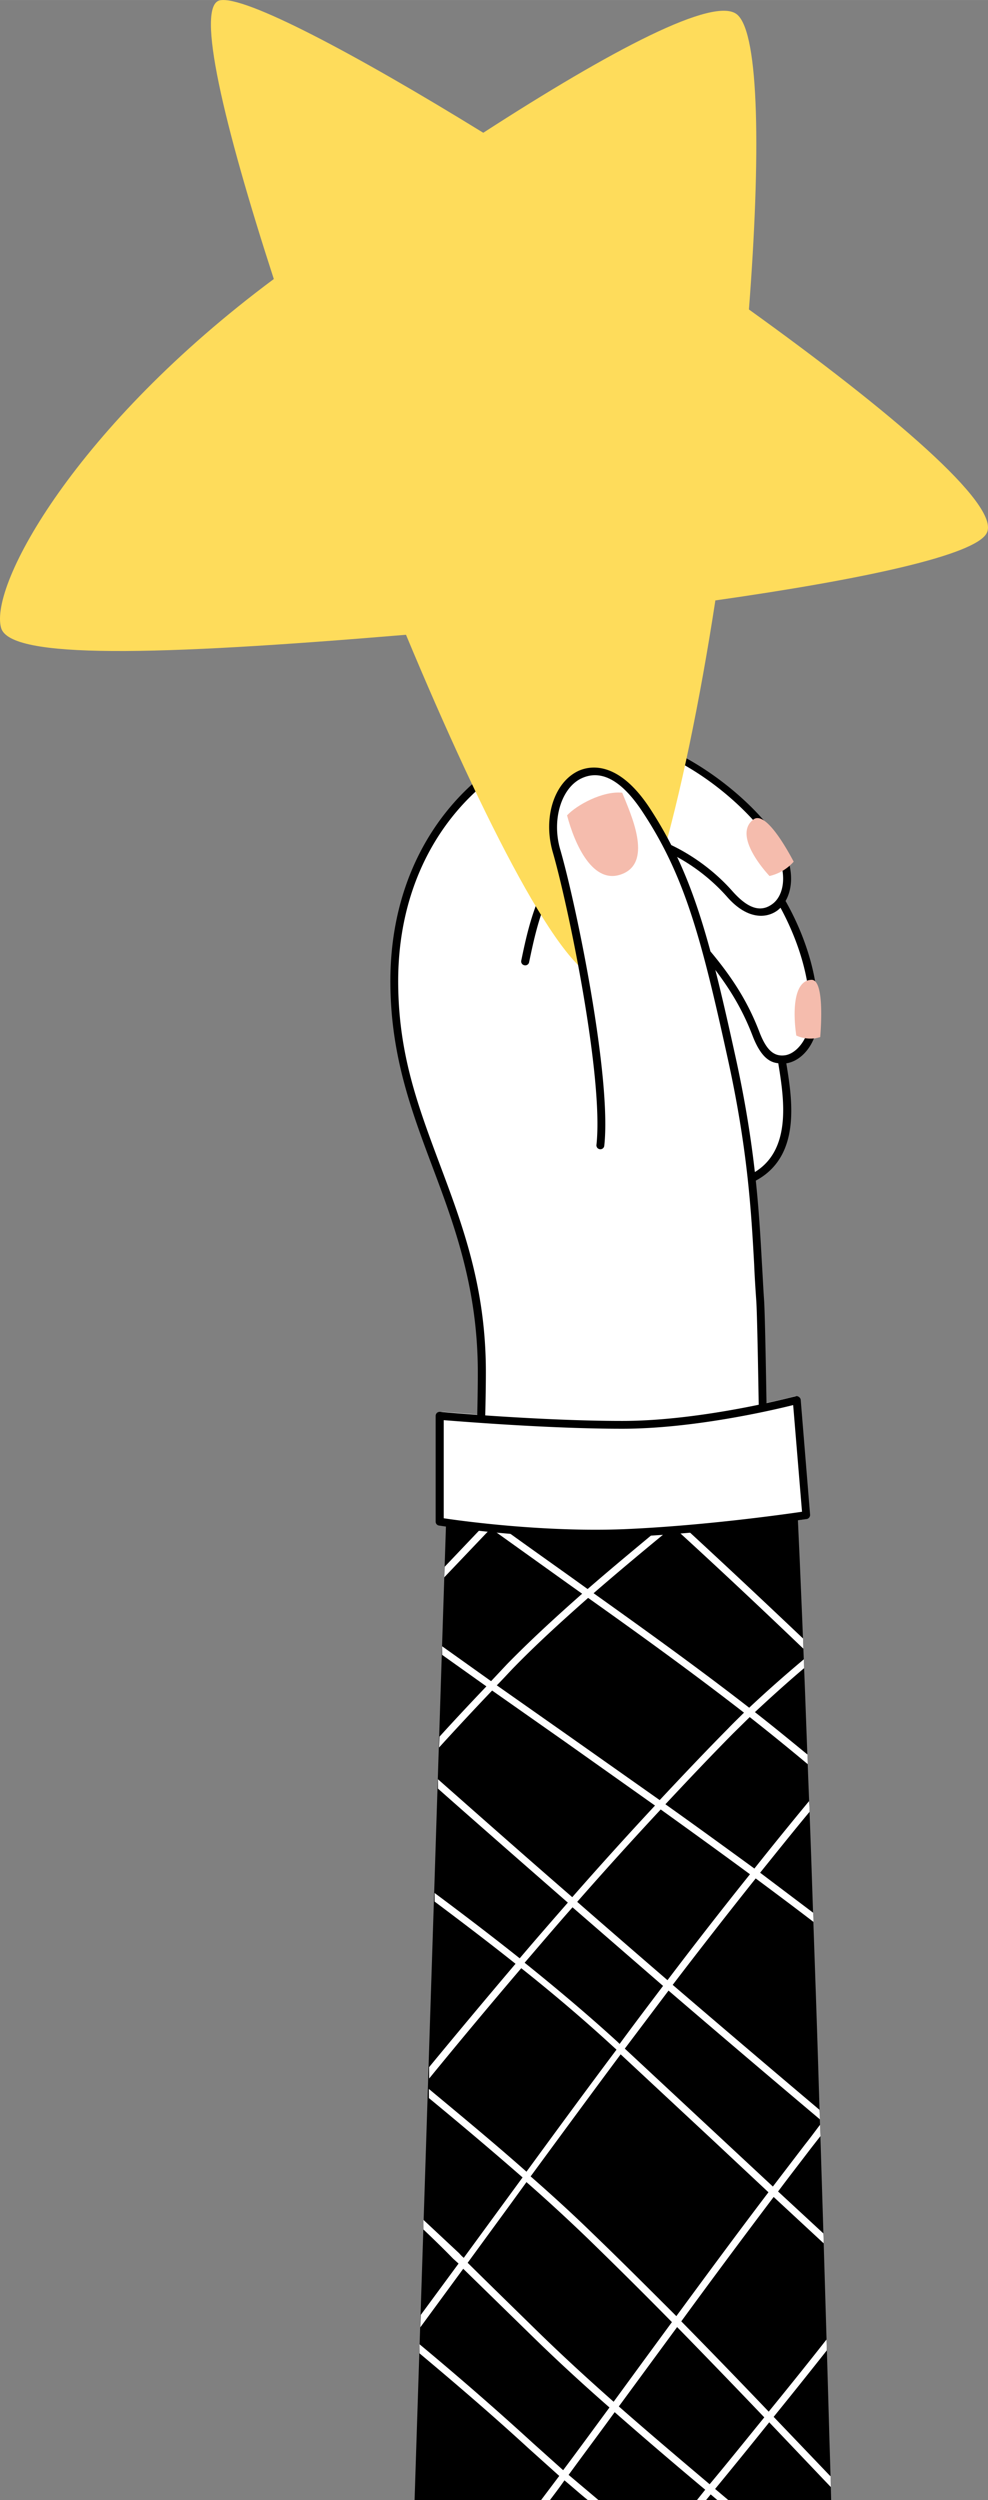 <svg xmlns="http://www.w3.org/2000/svg" width="379.7" height="960.7" viewBox="-0.033 -0.013 379.712 960.713" style=""><rect x="-0.033" y="-0.013" width="379.712" height="960.713" fill="#808080" stroke="none"/><g><title>rating10_351063802</title><g data-name="Layer 2"><path d="M164.7 827.8l.9-29.1.2-4.4.4-13.6 1.7-51.8V725l1.5-46.9.2-6.6v-1l1.6-48.5 1.1-35.4-2.6-.4a1.4 1.4 0 0 1-1.3-1.5V544a1.6 1.6 0 0 1 .5-1.1 1.5 1.5 0 0 1 1.1-.4l14.2 1.1c.2-6.6.3-12.1.3-16.4 0-32.1-8.8-55.7-17.2-78.5s-16-43-16.2-70.7c-.3-55.2 34.5-88.6 67-96.1 27.8-6.5 59.9 15.5 75.3 33.5 4.2 2.9 9.1 11.5 11.3 15.7l-1.5 1.5c1.1 5.4.4 10.1-1.6 13.6l.3.3a99.8 99.8 0 0 1 10.9 30.6c3.1 2.9 2.4 15.9 2 21.4a9.2 9.2 0 0 1-2.5.6c-2.1 4.9-6 8.7-10.4 9.4 2.3 14.4 5.6 35.8-11.6 45.2 1.2 12.1 1.8 22.5 2.3 31.9.3 4.8.5 9.4.8 13.7s.6 17.8 1 39.8c6.7-1.4 10.9-2.5 11-2.6a1.9 1.9 0 0 1 1.3.2 1.4 1.4 0 0 1 .6 1.2L311 582a1.7 1.7 0 0 1-1.3 1.7l-3.4.5c.5 11.9 1.1 24.8 1.6 38.5.2 3.1.3 6.3.4 9.5 0 .4.1.8.1 1.3.5 13 1 26.7 1.5 40.7.1 1.3.1 2.5.2 3.7v.4c.1 4.6.3 9.2.5 13.8 0 1.2.1 2.5.1 3.7.4 9.6.7 19.2 1 28.9.2 3.4.3 6.9.4 10.3 0 1.1.1 2.3.1 3.4.5 14.1.9 28.3 1.4 42.3l.9 30c.1 1.2.1 2.4.2 3.7l.3 10.8c.6 19.4 1.2 38.2 1.7 55.9s1 33.2 1.4 47.9c.2 7.9.4 15.5.6 22.5.1 1.4.1 2.8.2 4.2a.1.1 0 0 1-.1-.1c.1 1.8.1 3.5.2 5.1H160.5l.9-28 1.2-38.9v-4.3l.2-6.1.9-26.7V853z" fill="#fff"></path><path d="M217.6 281.9c-32.8 7.6-68 40.9-67.6 96.1.2 27.7 8 48.6 16.3 70.7s17.3 46.4 17.3 78.5c.1 56.3-14.1 333.7-20.3 433.5h3.1c6.1-100 20.3-377.2 20.3-433.5 0-32.7-9-56.5-17.6-79.5S153.2 405.2 153 378c-.4-53.6 33.6-85.9 65.3-93.1s66.5 21.3 78.2 39.2c6.4 9.8 5.3 19.5.4 23.2s-9.9 1.3-15.3-4.7c-14.8-16.9-38.4-26.8-51.5-21.8-21.4 8.4-26.5 32.4-29.8 48.3a1.5 1.5 0 0 0 1.2 1.8 1.5 1.5 0 0 0 1.8-1.1c3.4-16.2 8-38.4 27.9-46.1 10.5-4.1 32.8 3.5 48.2 20.9 7.7 8.8 15.1 8.4 19.4 5.2 5.8-4.5 7.9-15.6.2-27.4-12-18.5-49.6-47.9-81.4-40.5z"></path><path d="M287.8 118.9c4.5-58.5 4.1-105.9-4.5-113.3S234.9 19.2 185.7 51C136.2 20.5 94-1.8 84.5.1S86 48 105.2 107.2C29.2 163.7-4.3 224.8.4 241.3c3.5 12 58.9 10.7 155.6 2.6 30 72 60.8 132.1 74.8 132s32.2-67.7 44.1-145.2c56.9-8.1 100-17.4 104.3-25.9 5.5-10.7-37-46.8-91.4-85.9z" fill="#fedc5b"></path><path d="M289.5 314.9c-6.6 5 .7 15.7 6.2 21.7a17.7 17.7 0 0 0 9.3-5.5c-3-5.7-11-19.7-15.5-16.2z" fill="#f5bcad"></path><path d="M280.9 405.3c-9.8-44.6-16.4-69.2-32.4-93.8-20.2-30.9-41.6-8.4-34.7 15.5 6 20.5 19.8 86.8 16.9 113.1l63.6 520.6h3.5c-1-104.9-4.3-443.3-5.7-461.3-1.6-21.4-1.2-49.1-11.2-94.1z" fill="#fff"></path><path d="M292.8 485.6c-1.1-19.9-2.4-44.6-10.4-80.6-10-45.5-16.5-69.6-32.6-94.3-12.3-18.8-23.3-16.4-27.5-14.5-9.4 4.4-13.7 18-9.9 31.2 6.1 21.1 19.6 86.8 16.8 112.5a1.5 1.5 0 0 0 1.4 1.7 1.5 1.5 0 0 0 1.6-1.3c2.9-26.2-10.7-92.4-16.9-113.8-3.4-11.5.4-23.9 8.3-27.5s15.9 1.5 23.6 13.4c15.9 24.2 22.3 48.1 32.2 93.2 8 35.9 9.3 60.4 10.4 80.1.2 4.9.5 9.5.8 13.8 1.4 17.9 4.7 356.3 5.6 461.2h3.1c-1-104.9-4.3-443.5-5.7-461.4-.3-4.3-.5-8.9-.8-13.7z"></path><path d="M300.1 345.9a1.5 1.5 0 0 0-.6 2.1c8.5 15.4 12.7 31.8 11.5 45.1-.5 6.1-4.9 11.8-9.4 12.4s-7.2-2.5-9.6-8.5c-4.2-11.1-9.8-20.4-18.8-31.2a1.5 1.5 0 0 0-2.3 1.9c8.7 10.5 14.2 19.6 18.3 30.3s8.7 10.6 11.6 10.6h1.2c6.1-.8 11.4-7.4 12.1-15.1 1.2-13.9-3.1-31-12-46.9a1.5 1.5 0 0 0-2-.7z"></path><path d="M300.4 407a1.5 1.5 0 0 0-1.3 1.7c2.2 13.6 5.5 34.2-10.5 42.5a1.6 1.6 0 0 0 .7 2.9l.7-.2c18-9.3 14.5-31.2 12.1-45.7a1.4 1.4 0 0 0-1.7-1.2z"></path><path d="M317.1 881.1c-.5-17.7-1.1-36.5-1.7-55.8-.5-14.7-.9-29.6-1.4-44.6-.6-18.6-1.3-37.4-1.9-56-.5-15.7-1.1-31.2-1.7-46.4-.7-19.4-1.4-38.1-2.1-55.6-1.3-31.8-2.6-59.8-3.9-81.1-60.4 20-131.7 3.5-131.7 3.5l-2.5 76.9-1.8 56.1-1.5 46.9-1.8 55.7-1.5 47.1-1.8 55.6-1.6 49.3-.9 28h160.1c-.2-9.6-.6-20.2-.9-31.7-.4-14.7-.9-30.8-1.4-47.9z"></path><path d="M319 951.4l-21.7-22.7q10.3-12.7 20.4-25.5c0-1.4 0-2.8-.1-4.2-7.3 9.3-14.7 18.5-22.2 27.7q-16.6-17.4-33.6-34.7c11.6-15.9 23.5-31.9 35.5-47.8l19.2 17.8c0-1.3 0-2.6-.1-3.8L299 842.1c4.1-5.5 8.3-10.9 12.4-16.3l3.9-5c-.1-1.4-.1-2.9-.2-4.3-1.9 2.5-3.8 5.1-5.8 7.6L297 840.2l-21.8-20.3-35.1-32.7 16.8-22.3q29 24.9 58.2 49.5c-.1-1.3-.1-2.5-.2-3.7q-28.3-23.9-56.4-48 15.8-20.7 31.9-40.9c7.4 5.5 14.9 11.1 22.2 16.7 0-1.2-.1-2.4-.1-3.5l-20.4-15.4c6.3-7.8 12.6-15.7 19-23.4 0-1.4-.1-2.7-.2-4.1-7.1 8.6-14.1 17.2-21 25.9-11.4-8.3-22.8-16.6-34.2-24.7 8.6-9.2 17.2-18.3 26-27.2l6.4-6.3c7.5 5.9 15 12 22.3 18.1 0-1.2-.1-2.4-.1-3.7-6.7-5.5-13.4-11-20.2-16.3 6-5.6 12.3-11.3 18.9-16.9 0-1.2-.1-2.3-.1-3.4q-11.1 9.3-21 18.6c-19.7-15.3-39.9-29.8-59.8-44 9.8-8.5 20-17 30.5-25.6 16.8 15.3 33.7 31.2 50.1 46.9 0-1.4-.1-2.6-.1-3.9-15.8-15-31.9-30.1-47.9-44.8l1.6-1.3q11.8-9.7 23.7-19.8l20.4 16.4c0-1.2-.1-2.4-.2-3.6L288.1 562c5.6-4.8 11.2-9.6 16.7-14.5-.1-1.2-.2-2.4-.2-3.5-6.1 5.5-12.4 10.9-18.7 16.2L272.1 549l-3.8.5 15.5 12.5-23.2 19.4-1.9 1.6-4.2-3.8c-10.4-9.4-21.2-18.5-32.1-27.5l.5-.5-5.8-.2 1.3 1-6 6.3-24.1 25.4-16.4-12-.2 3.3 14.7 10.7-15.5 16.3-.2 4.1 17.9-18.8 29.9 21.4 5.2 3.7c-10.2 9-19.9 17.9-28.9 27.1l-6.1 6.5-18.8-13.4v3.3l17 12.1c-6.1 6.4-12.1 12.8-18 19.3l-.2 4.2q10.1-11.1 20.4-21.9l27.9 19.6 34.7 24.6q-16.2 17.4-31.8 35.2c-17.3-15-34.5-30.2-51.6-45.3v3.6c16.5 14.6 33.2 29.2 49.9 43.8-6.2 7.1-12.4 14.2-18.5 21.4-10.8-8.6-21.7-16.9-32.7-25.1v3.3c10.4 7.8 20.8 15.7 31.1 23.9q-16.8 19.8-33.2 39.7v4.4q17.4-21.3 35.4-42.4c12.2 9.7 24.1 19.8 35.5 30.3l1.1 1c-11.7 15.6-23.2 31.3-34.6 46.9-12.3-10.9-25-21.4-37.5-31.8v3.5c12 9.9 24.1 20.1 36 30.5l-6 8.2-16.6 22.7a13.7 13.7 0 0 1-1.7-1.7L162.7 853v3.7c3.9 3.7 7.7 7.4 11.4 11.2l2.1 1.9-14.5 19.7-.2 4.8 16.5-22.5 26.1 25.5c9.6 9.4 19.7 18.7 30.1 27.8-5.9 8-11.8 16.1-17.8 24.1l-11.6-10.4c-14.1-12.9-28.7-25.6-43.6-38v3.5c14.2 11.9 28.3 24 41.9 36.5l11.8 10.6-7 9.3h3.4c1.9-2.5 3.8-5 5.6-7.6 3 2.5 5.9 5.1 9 7.6h4.1l-11.5-9.7c5.9-8.1 11.9-16.1 17.7-24.1 11.5 10.1 23.2 20.1 34.8 29.8l-3.2 4h3.5l1.8-2.2 2.6 2.2h4.2l-1.9-1.6-3.2-2.7c7-8.5 13.9-17 20.8-25.6l21.4 22.5 2.3 2.4c-.1-1.4-.1-2.8-.1-4.2zm-98.9-344.9c-9.8-7-19.7-14-29.6-21.2 8-8.4 15.9-16.8 23.9-25.1l6.1-6.5c10.9 9 21.8 18.1 32.2 27.5l3.9 3.5c-10.6 8.8-20.9 17.3-30.8 25.9zm-1.6 60.5l-27.6-19.4c2-2 3.9-4.1 5.9-6.2 9-9.3 18.9-18.3 29.2-27.4 20 14.2 40.2 28.8 59.9 44.1-2 2-4.1 4-6.1 6.1-8.9 9-17.6 18.2-26.3 27.5zm35.4 28.3c11.4 8.2 22.9 16.5 34.3 24.9q-16.1 20.1-31.7 40.7-17.4-15-34.7-30.1 15.8-18 32.1-35.5zm-52.3 58.9c6.1-7.1 12.2-14.3 18.4-21.3l34.8 30.2c-5.6 7.4-11.2 14.8-16.7 22.3l-.8-.8c-11.5-10.5-23.5-20.6-35.7-30.4zm36.9 35.2l34.9 32.5 21.9 20.5c-12 15.8-23.8 31.8-35.4 47.6-10.7-10.7-21.5-21.5-32.3-31.9-7.7-7.5-15.6-14.7-23.7-21.8 11.4-15.5 22.9-31.2 34.6-46.9zm-2.7 133.5c-10.3-9.1-20.3-18.3-29.8-27.6s-17.6-17.2-26.3-25.8l16.8-23 5.8-8c8 7 15.8 14.2 23.4 21.5 10.9 10.6 21.8 21.4 32.5 32.3l-11 15zm36.9 31.7c-11.6-9.8-23.4-19.8-34.9-29.9l11.6-15.8 10.8-14.7q16.9 17.3 33.5 34.7c-7 8.6-13.9 17.2-21 25.7z" fill="#fff"></path><path d="M239.1 547.5c-31.5 0-70.2-3.5-70.2-3.5v40.7s35.8 5.8 70.9 4.4 70-6.9 70-6.9l-3.6-44.2s-35.7 9.5-67.1 9.5z" fill="#fff"></path><path d="M307 536.8a1.3 1.3 0 0 0-1.2-.3c-.4.1-35.8 9.5-66.7 9.5s-69.6-3.4-70-3.5a1.7 1.7 0 0 0-1.2.4 1.6 1.6 0 0 0-.5 1.1v40.7a1.5 1.5 0 0 0 1.3 1.5 416.1 416.1 0 0 0 59.5 4.6c3.9 0 7.8 0 11.6-.2 34.7-1.4 69.9-6.9 70.2-6.9a1.6 1.6 0 0 0 1.3-1.7l-3.6-44.1a1.4 1.4 0 0 0-.7-1.1zm-67.3 50.8c-30.8 1.2-62.6-3.2-69.2-4.2v-37.7c7.7.6 41.1 3.3 68.6 3.3s58.1-7.2 65.7-9.1l3.4 41c-6.9 1-37.9 5.4-68.5 6.7z"></path><path d="M311.7 376.5c-7.1.4-6.9 13.3-5.7 21.4a12.9 12.9 0 0 0 9.2.6c.5-6.3 1.3-22.4-3.5-22z" fill="#f5bcad"></path><path d="M217.9 313.3c2.9 11 10 27.3 21.5 22.4s2.9-23.1-.3-31.1c-7.4-.8-17.5 4.7-21.2 8.7z" fill="#f5bcad"></path></g></g></svg>